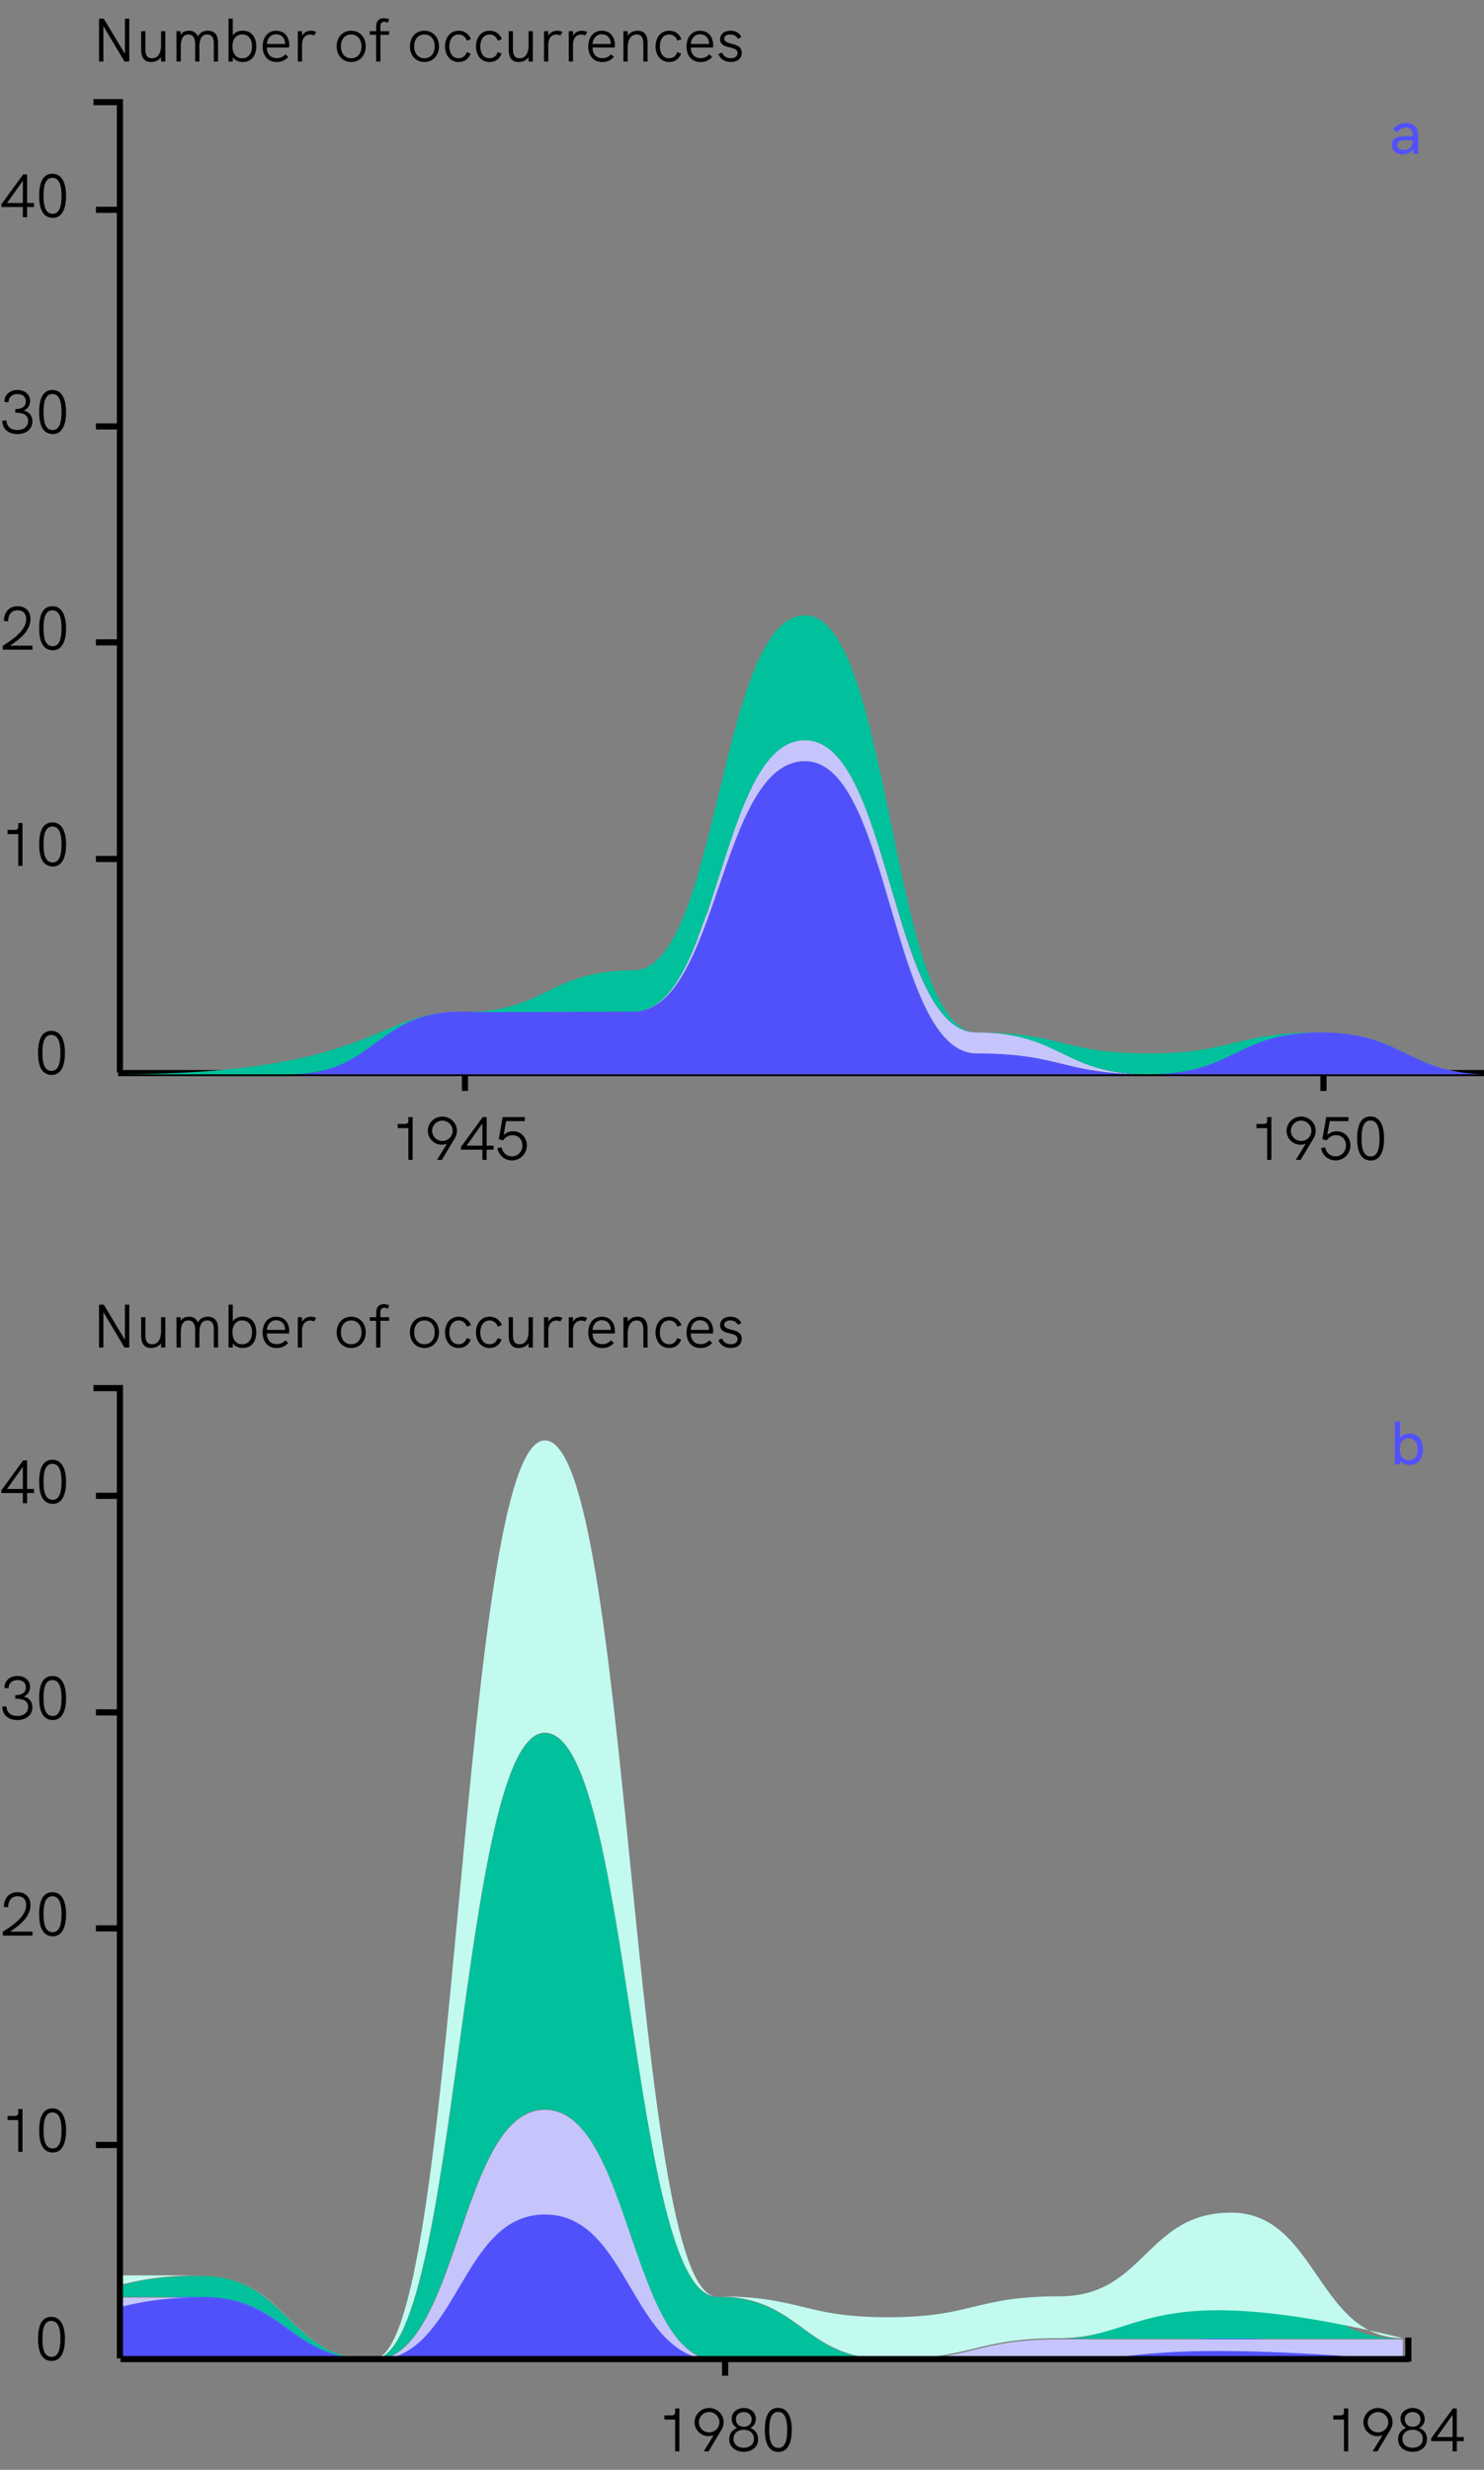 <?xml version="1.0" encoding="utf-8"?>
<!-- Generator: Adobe Illustrator 25.1.0, SVG Export Plug-In . SVG Version: 6.00 Build 0)  -->
<svg version="1.1" id="Livello_1" xmlns="http://www.w3.org/2000/svg" xmlns:xlink="http://www.w3.org/1999/xlink" x="0px" y="0px"
	 viewBox="0 0 241.3 401.4" enable-background="new 0 0 241.3 401.4" xml:space="preserve">
<rect x="0" y="0" width="241.3" height="401.4" fill="#808080" stroke="none"/>
<line id="Line_1" fill="none" stroke="#000000" x1="75.6" y1="174.6" x2="75.6" y2="177.3"/>
<line id="Line_2" fill="none" stroke="#000000" x1="215.2" y1="174.6" x2="215.2" y2="177.3"/>
<g enable-background="new    ">
	<path d="M67.09,181.545v6.966h-0.69v-5.167h-1.739v-0.68h1.159c0.35,0,0.58-0.12,0.58-0.53
		v-0.589H67.09z"/>
	<path d="M74.299,183.774c0,0.43-0.14,0.88-0.36,1.239l-2.099,3.498h-0.779l1.609-2.618
		c-0.36,0.13-0.799,0.199-1.229,0.119c-1.05-0.189-1.879-1.109-1.879-2.229
		c0-1.27,1.059-2.318,2.369-2.318C73.23,181.465,74.299,182.504,74.299,183.774z M73.6,183.783
		c0-0.909-0.74-1.659-1.669-1.659c-0.919,0-1.669,0.75-1.669,1.659s0.75,1.649,1.669,1.649
		S73.6,184.693,73.6,183.783z"/>
	<path d="M80.259,186.193v0.659h-1.129v1.659h-0.689v-1.659h-3.488v-0.449l3.538-4.857h0.64v4.647
		H80.259z M78.44,186.193v-3.608l-2.568,3.608H78.44z"/>
	<path d="M85.669,186.153c0,1.319-1.029,2.438-2.418,2.438c-1.259,0-2.169-0.89-2.369-2.009l0.679-0.11
		c0.15,0.84,0.78,1.459,1.689,1.459c1.029,0,1.689-0.829,1.689-1.778
		c0-0.92-0.6-1.659-1.609-1.659c-0.669,0-1.179,0.33-1.529,0.839l-0.7-0.189l0.629-3.598h3.608
		v0.659h-3.039l-0.4,2.259c0.47-0.439,1-0.609,1.509-0.609
		C84.72,183.854,85.669,184.873,85.669,186.153z"/>
</g>
<g enable-background="new    ">
	<path d="M206.728,181.545v6.966h-0.69v-5.167h-1.738v-0.68h1.159c0.35,0,0.579-0.12,0.579-0.53
		v-0.589H206.728z"/>
	<path d="M213.937,183.774c0,0.43-0.141,0.88-0.36,1.239l-2.099,3.498h-0.779l1.608-2.618
		c-0.359,0.13-0.799,0.199-1.229,0.119c-1.05-0.189-1.879-1.109-1.879-2.229
		c0-1.27,1.059-2.318,2.368-2.318C212.867,181.465,213.937,182.504,213.937,183.774z M213.236,183.783
		c0-0.909-0.739-1.659-1.669-1.659c-0.919,0-1.669,0.75-1.669,1.659s0.75,1.649,1.669,1.649
		C212.487,185.433,213.236,184.693,213.236,183.783z"/>
	<path d="M219.586,186.153c0,1.319-1.029,2.438-2.418,2.438c-1.26,0-2.169-0.89-2.369-2.009
		l0.68-0.11c0.15,0.84,0.779,1.459,1.689,1.459c1.029,0,1.688-0.829,1.688-1.778
		c0-0.92-0.6-1.659-1.609-1.659c-0.669,0-1.179,0.33-1.528,0.839l-0.7-0.189l0.63-3.598h3.608
		v0.659h-3.039l-0.399,2.259c0.47-0.439,0.999-0.609,1.509-0.609
		C218.637,183.854,219.586,184.873,219.586,186.153z"/>
	<path d="M220.678,185.032c0-1.658,0.351-3.588,2.159-3.588c1.649,0,2.219,1.689,2.219,3.599
		c0,1.908-0.56,3.567-2.148,3.567C221.048,188.611,220.678,186.692,220.678,185.032z M224.316,185.032
		c0-1.608-0.31-2.928-1.479-2.928c-1.219,0-1.449,1.429-1.449,2.928c0,1.47,0.23,2.919,1.499,2.919
		C224.017,187.951,224.316,186.612,224.316,185.032z"/>
</g>
<g enable-background="new    ">
	<path d="M21.02,3.034v6.966h-0.779l-3.428-5.757v5.757h-0.71V3.034h0.77l3.438,5.727V3.034H21.02z"
		/>
	<path d="M26.88,5.072v4.928h-0.689V9.29c-0.35,0.53-0.979,0.79-1.629,0.79
		c-1.12,0-1.609-0.77-1.609-1.989V5.072h0.689v2.849c0,0.8,0.14,1.55,1.08,1.55
		c0.979,0,1.469-0.85,1.469-2.129V5.072H26.88z"/>
	<path d="M35.459,6.922v3.078h-0.69V7.112c0-0.42,0-1.509-1.079-1.509
		c-1,0-1.27,0.919-1.27,2.028v2.369h-0.689V7.152c0-0.819-0.25-1.549-1.109-1.549
		c-0.959,0-1.229,0.909-1.229,2.028v2.369h-0.689l-0.01-4.928h0.67v0.601
		c0.31-0.49,0.81-0.68,1.359-0.68c0.69,0,1.2,0.3,1.449,0.949
		c0.32-0.63,0.87-0.949,1.619-0.949C34.969,4.993,35.459,5.773,35.459,6.922z"/>
	<path d="M41.669,7.531c0,1.47-0.75,2.549-2.189,2.549c-0.719,0-1.269-0.28-1.629-0.739v0.659
		h-0.689V3.034h0.689V5.733c0.37-0.479,0.93-0.75,1.629-0.75C40.85,4.983,41.669,5.992,41.669,7.531z
		 M40.98,7.531c0-1.169-0.6-1.938-1.599-1.938c-0.99,0-1.589,0.77-1.589,1.938
		c0,1.119,0.55,1.939,1.589,1.939C40.43,9.471,40.98,8.651,40.98,7.531z"/>
	<path d="M47,7.722H43.392c0.02,1.079,0.62,1.729,1.589,1.729c0.54,0,0.969-0.14,1.419-0.619
		l0.48,0.419c-0.58,0.61-1.149,0.83-1.909,0.83c-1.499,0-2.269-1.119-2.269-2.519
		c0-1.39,0.76-2.568,2.189-2.568c1.509,0,2.139,1.179,2.139,2.298
		C47.03,7.432,47.02,7.602,47,7.722z M43.392,7.142h2.979c0-0.021-0.01-0.07-0.01-0.16
		c-0.05-0.8-0.56-1.409-1.469-1.409C44.001,5.572,43.452,6.273,43.392,7.142z"/>
	<path d="M51.42,5.203l-0.34,0.56c-0.229-0.101-0.439-0.15-0.649-0.15
		c-0.76,0-1.319,0.569-1.319,1.64v2.748h-0.689V5.072h0.689v0.74
		c0.36-0.649,0.959-0.819,1.459-0.819C50.871,4.993,51.151,5.053,51.42,5.203z"/>
	<path d="M54.742,7.531c0-1.459,0.949-2.538,2.358-2.538c1.399,0,2.369,1.079,2.369,2.538
		c0,1.449-0.959,2.549-2.369,2.549S54.742,8.99,54.742,7.531z M58.78,7.531
		c0-1.119-0.63-1.929-1.679-1.929c-1.06,0-1.669,0.819-1.669,1.929c0,1.119,0.62,1.939,1.669,1.939
		C58.16,9.471,58.78,8.631,58.78,7.531z"/>
	<path d="M61.162,5.653h-1.04V5.072h1.049V4.314c0-1.05,0.61-1.359,1.239-1.359
		c0.27,0,0.57,0.06,0.88,0.189l-0.24,0.55c-0.21-0.1-0.399-0.16-0.569-0.16
		c-0.39,0-0.63,0.271-0.63,0.729v0.81h1.419v0.58h-1.419v4.348h-0.689V5.653z"/>
	<path d="M66.652,7.531c0-1.459,0.949-2.538,2.358-2.538c1.399,0,2.369,1.079,2.369,2.538
		c0,1.449-0.959,2.549-2.369,2.549S66.652,8.99,66.652,7.531z M70.69,7.531
		c0-1.119-0.63-1.929-1.679-1.929c-1.06,0-1.669,0.819-1.669,1.929c0,1.119,0.62,1.939,1.669,1.939
		C70.07,9.471,70.69,8.631,70.69,7.531z"/>
	<path d="M72.361,7.552c0-1.3,0.73-2.559,2.219-2.559c0.88,0,1.609,0.439,1.999,1.358l-0.66,0.261
		c-0.229-0.63-0.719-1.01-1.339-1.01c-1.049,0-1.519,0.939-1.519,1.949
		c0,1.009,0.47,1.919,1.529,1.919c0.62,0,1.109-0.37,1.299-1l0.64,0.24
		c-0.33,0.899-1.049,1.369-1.939,1.369C73.161,10.08,72.361,8.921,72.361,7.552z"/>
	<path d="M77.392,7.552c0-1.3,0.73-2.559,2.219-2.559c0.88,0,1.609,0.439,1.999,1.358l-0.66,0.261
		c-0.229-0.63-0.719-1.01-1.339-1.01c-1.049,0-1.519,0.939-1.519,1.949
		c0,1.009,0.47,1.919,1.529,1.919c0.62,0,1.109-0.37,1.299-1l0.64,0.24
		c-0.33,0.899-1.049,1.369-1.939,1.369C78.191,10.08,77.392,8.921,77.392,7.552z"/>
	<path d="M86.639,5.072v4.928h-0.689V9.29c-0.35,0.53-0.979,0.79-1.629,0.79
		c-1.119,0-1.609-0.77-1.609-1.989V5.072h0.689v2.849c0,0.8,0.14,1.55,1.08,1.55
		c0.979,0,1.469-0.85,1.469-2.129V5.072H86.639z"/>
	<path d="M91.459,5.203l-0.34,0.56c-0.229-0.101-0.439-0.15-0.649-0.15
		c-0.76,0-1.319,0.569-1.319,1.64v2.748h-0.689V5.072h0.689v0.74
		c0.36-0.649,0.959-0.819,1.459-0.819C90.91,4.993,91.19,5.053,91.459,5.203z"/>
	<path d="M95.479,5.203l-0.34,0.56c-0.229-0.101-0.439-0.15-0.649-0.15
		c-0.76,0-1.319,0.569-1.319,1.64v2.748h-0.689V5.072h0.689v0.74
		c0.36-0.649,0.959-0.819,1.459-0.819C94.93,4.993,95.21,5.053,95.479,5.203z"/>
	<path d="M99.949,7.722h-3.608c0.02,1.079,0.62,1.729,1.589,1.729c0.54,0,0.969-0.14,1.419-0.619
		l0.48,0.419c-0.58,0.61-1.149,0.83-1.909,0.83c-1.499,0-2.269-1.119-2.269-2.519
		c0-1.39,0.76-2.568,2.189-2.568c1.509,0,2.139,1.179,2.139,2.298
		C99.979,7.432,99.969,7.602,99.949,7.722z M96.341,7.142h2.979c0-0.021-0.01-0.07-0.01-0.16
		c-0.05-0.8-0.56-1.409-1.469-1.409C96.951,5.572,96.401,6.273,96.341,7.142z"/>
	<path d="M105.299,6.982v3.019h-0.689V7.152c0-1.06-0.34-1.549-1.08-1.549
		c-0.93,0-1.469,0.8-1.469,2.188v2.209h-0.689V5.072h0.689v0.72
		c0.32-0.499,0.919-0.799,1.629-0.799C104.75,4.993,105.299,5.673,105.299,6.982z"/>
	<path d="M106.591,7.552c0-1.3,0.73-2.559,2.219-2.559c0.879,0,1.609,0.439,1.999,1.358l-0.66,0.261
		c-0.229-0.63-0.719-1.01-1.339-1.01c-1.05,0-1.52,0.939-1.52,1.949
		c0,1.009,0.47,1.919,1.529,1.919c0.62,0,1.109-0.37,1.299-1l0.64,0.24
		c-0.33,0.899-1.049,1.369-1.939,1.369C107.391,10.08,106.591,8.921,106.591,7.552z"/>
	<path d="M115.929,7.722h-3.608c0.02,1.079,0.62,1.729,1.589,1.729c0.54,0,0.969-0.14,1.419-0.619
		l0.48,0.419c-0.58,0.61-1.149,0.83-1.909,0.83c-1.499,0-2.269-1.119-2.269-2.519
		c0-1.39,0.76-2.568,2.189-2.568c1.509,0,2.139,1.179,2.139,2.298
		C115.959,7.432,115.949,7.602,115.929,7.722z M112.321,7.142h2.979c0-0.021-0.01-0.07-0.01-0.16
		c-0.05-0.8-0.56-1.409-1.469-1.409C112.931,5.572,112.381,6.273,112.321,7.142z"/>
	<path d="M116.822,8.791l0.58-0.26c0.18,0.51,0.66,0.939,1.429,0.939
		c0.669,0,1.1-0.33,1.1-0.85c0-1.31-2.839-0.49-2.839-2.239c0-0.859,0.7-1.389,1.689-1.389
		c0.79,0,1.429,0.329,1.769,1.029L120,6.322c-0.24-0.44-0.63-0.72-1.239-0.72
		c-0.61,0-1,0.25-1,0.68c0,1.169,2.848,0.43,2.848,2.299c0,0.999-0.819,1.499-1.769,1.499
		C117.871,10.08,117.082,9.58,116.822,8.791z"/>
</g>
<g enable-background="new    ">
	<path d="M21.02,212.034v6.966h-0.779l-3.428-5.757v5.757h-0.71v-6.966h0.77l3.438,5.727v-5.727
		H21.02z"/>
	<path d="M26.88,214.072v4.928h-0.689v-0.71c-0.35,0.53-0.979,0.79-1.629,0.79
		c-1.12,0-1.609-0.77-1.609-1.989v-3.019h0.689v2.849c0,0.8,0.14,1.55,1.08,1.55
		c0.979,0,1.469-0.85,1.469-2.129v-2.27H26.88z"/>
	<path d="M35.459,215.922v3.078h-0.69v-2.889c0-0.42,0-1.509-1.079-1.509
		c-1,0-1.27,0.919-1.27,2.028v2.369h-0.689v-2.849c0-0.819-0.25-1.549-1.109-1.549
		c-0.959,0-1.229,0.909-1.229,2.028v2.369h-0.689l-0.01-4.928h0.67v0.601
		c0.31-0.49,0.81-0.68,1.359-0.68c0.69,0,1.2,0.3,1.449,0.949
		c0.32-0.63,0.87-0.949,1.619-0.949C34.969,213.993,35.459,214.773,35.459,215.922z"/>
	<path d="M41.669,216.531c0,1.47-0.75,2.549-2.189,2.549c-0.719,0-1.269-0.28-1.629-0.739v0.659
		h-0.689v-6.966h0.689v2.698c0.37-0.479,0.93-0.75,1.629-0.75
		C40.85,213.983,41.669,214.992,41.669,216.531z M40.98,216.531c0-1.169-0.6-1.938-1.599-1.938
		c-0.99,0-1.589,0.77-1.589,1.938c0,1.119,0.55,1.939,1.589,1.939
		C40.43,218.471,40.98,217.651,40.98,216.531z"/>
	<path d="M47,216.722H43.392c0.02,1.079,0.62,1.729,1.589,1.729c0.54,0,0.969-0.14,1.419-0.619
		l0.48,0.419c-0.58,0.61-1.149,0.83-1.909,0.83c-1.499,0-2.269-1.119-2.269-2.519
		c0-1.39,0.76-2.568,2.189-2.568c1.509,0,2.139,1.179,2.139,2.298
		C47.03,216.432,47.02,216.602,47,216.722z M43.392,216.142h2.979
		c0-0.021-0.01-0.07-0.01-0.16c-0.05-0.8-0.56-1.409-1.469-1.409
		C44.001,214.572,43.452,215.273,43.392,216.142z"/>
	<path d="M51.42,214.203l-0.34,0.56c-0.229-0.101-0.439-0.15-0.649-0.15
		c-0.76,0-1.319,0.569-1.319,1.64v2.748h-0.689v-4.928h0.689v0.74
		c0.36-0.649,0.959-0.819,1.459-0.819C50.871,213.993,51.151,214.053,51.42,214.203z"/>
	<path d="M54.742,216.531c0-1.459,0.949-2.538,2.358-2.538c1.399,0,2.369,1.079,2.369,2.538
		c0,1.449-0.959,2.549-2.369,2.549S54.742,217.99,54.742,216.531z M58.78,216.531
		c0-1.119-0.63-1.929-1.679-1.929c-1.06,0-1.669,0.819-1.669,1.929c0,1.119,0.62,1.939,1.669,1.939
		C58.16,218.471,58.78,217.631,58.78,216.531z"/>
	<path d="M61.162,214.653h-1.04v-0.58h1.049v-0.759c0-1.05,0.61-1.359,1.239-1.359
		c0.27,0,0.57,0.06,0.88,0.189l-0.24,0.55c-0.21-0.1-0.399-0.16-0.569-0.16
		c-0.39,0-0.63,0.271-0.63,0.729v0.81h1.419v0.58h-1.419v4.348h-0.689V214.653z"/>
	<path d="M66.652,216.531c0-1.459,0.949-2.538,2.358-2.538c1.399,0,2.369,1.079,2.369,2.538
		c0,1.449-0.959,2.549-2.369,2.549S66.652,217.99,66.652,216.531z M70.69,216.531
		c0-1.119-0.63-1.929-1.679-1.929c-1.06,0-1.669,0.819-1.669,1.929c0,1.119,0.62,1.939,1.669,1.939
		C70.07,218.471,70.69,217.631,70.69,216.531z"/>
	<path d="M72.361,216.552c0-1.3,0.73-2.559,2.219-2.559c0.88,0,1.609,0.439,1.999,1.358l-0.66,0.261
		c-0.229-0.63-0.719-1.01-1.339-1.01c-1.049,0-1.519,0.939-1.519,1.949
		c0,1.009,0.47,1.919,1.529,1.919c0.62,0,1.109-0.37,1.299-1l0.64,0.24
		c-0.33,0.899-1.049,1.369-1.939,1.369C73.161,219.08,72.361,217.921,72.361,216.552z"/>
	<path d="M77.392,216.552c0-1.3,0.73-2.559,2.219-2.559c0.88,0,1.609,0.439,1.999,1.358l-0.66,0.261
		c-0.229-0.63-0.719-1.01-1.339-1.01c-1.049,0-1.519,0.939-1.519,1.949
		c0,1.009,0.47,1.919,1.529,1.919c0.62,0,1.109-0.37,1.299-1l0.64,0.24
		c-0.33,0.899-1.049,1.369-1.939,1.369C78.191,219.08,77.392,217.921,77.392,216.552z"/>
	<path d="M86.639,214.072v4.928h-0.689v-0.71c-0.35,0.53-0.979,0.79-1.629,0.79
		c-1.119,0-1.609-0.77-1.609-1.989v-3.019h0.689v2.849c0,0.8,0.14,1.55,1.08,1.55
		c0.979,0,1.469-0.85,1.469-2.129v-2.27H86.639z"/>
	<path d="M91.459,214.203l-0.34,0.56c-0.229-0.101-0.439-0.15-0.649-0.15
		c-0.76,0-1.319,0.569-1.319,1.64v2.748h-0.689v-4.928h0.689v0.74
		c0.36-0.649,0.959-0.819,1.459-0.819C90.91,213.993,91.19,214.053,91.459,214.203z"/>
	<path d="M95.479,214.203l-0.34,0.56c-0.229-0.101-0.439-0.15-0.649-0.15
		c-0.76,0-1.319,0.569-1.319,1.64v2.748h-0.689v-4.928h0.689v0.74
		c0.36-0.649,0.959-0.819,1.459-0.819C94.93,213.993,95.21,214.053,95.479,214.203z"/>
	<path d="M99.949,216.722h-3.608c0.02,1.079,0.62,1.729,1.589,1.729c0.54,0,0.969-0.14,1.419-0.619
		l0.48,0.419c-0.58,0.61-1.149,0.83-1.909,0.83c-1.499,0-2.269-1.119-2.269-2.519
		c0-1.39,0.76-2.568,2.189-2.568c1.509,0,2.139,1.179,2.139,2.298
		C99.979,216.432,99.969,216.602,99.949,216.722z M96.341,216.142h2.979
		c0-0.021-0.01-0.07-0.01-0.16c-0.05-0.8-0.56-1.409-1.469-1.409
		C96.951,214.572,96.401,215.273,96.341,216.142z"/>
	<path d="M105.299,215.982v3.019h-0.689v-2.849c0-1.06-0.34-1.549-1.08-1.549
		c-0.93,0-1.469,0.8-1.469,2.188v2.209h-0.689v-4.928h0.689v0.72
		c0.32-0.499,0.919-0.799,1.629-0.799C104.75,213.993,105.299,214.673,105.299,215.982z"/>
	<path d="M106.591,216.552c0-1.3,0.73-2.559,2.219-2.559c0.879,0,1.609,0.439,1.999,1.358
		l-0.66,0.261c-0.229-0.63-0.719-1.01-1.339-1.01c-1.05,0-1.52,0.939-1.52,1.949
		c0,1.009,0.47,1.919,1.529,1.919c0.62,0,1.109-0.37,1.299-1l0.64,0.24
		c-0.33,0.899-1.049,1.369-1.939,1.369C107.391,219.08,106.591,217.921,106.591,216.552z"/>
	<path d="M115.929,216.722h-3.608c0.02,1.079,0.62,1.729,1.589,1.729c0.54,0,0.969-0.14,1.419-0.619
		l0.48,0.419c-0.58,0.61-1.149,0.83-1.909,0.83c-1.499,0-2.269-1.119-2.269-2.519
		c0-1.39,0.76-2.568,2.189-2.568c1.509,0,2.139,1.179,2.139,2.298
		C115.959,216.432,115.949,216.602,115.929,216.722z M112.321,216.142h2.979
		c0-0.021-0.01-0.07-0.01-0.16c-0.05-0.8-0.56-1.409-1.469-1.409
		C112.931,214.572,112.381,215.273,112.321,216.142z"/>
	<path d="M116.822,217.791l0.58-0.26c0.18,0.51,0.66,0.939,1.429,0.939
		c0.669,0,1.1-0.33,1.1-0.85c0-1.31-2.839-0.49-2.839-2.239c0-0.859,0.7-1.389,1.689-1.389
		c0.79,0,1.429,0.329,1.769,1.029L120,215.322c-0.24-0.44-0.63-0.72-1.239-0.72
		c-0.61,0-1,0.25-1,0.68c0,1.169,2.848,0.43,2.848,2.299c0,0.999-0.819,1.499-1.769,1.499
		C117.871,219.08,117.082,218.58,116.822,217.791z"/>
</g>
<path id="Path_8" fill="none" stroke="#000000" d="M19.2,174.4H241.3"/>
<g enable-background="new    ">
	<path fill="#5151FC" d="M230.591,21.922v3.078h-0.79l-0.06-0.739c-0.35,0.529-0.939,0.829-1.68,0.829
		c-1.059,0-1.729-0.6-1.729-1.549c0-0.52,0.22-0.92,0.619-1.14
		c0.37-0.2,0.86-0.28,1.689-0.28h1.09v-0.199c0-0.76-0.42-1.18-1.17-1.18
		c-0.579,0-1.049,0.27-1.439,0.79l-0.619-0.521c0.55-0.699,1.219-1.029,2.079-1.029
		C229.841,19.983,230.591,20.702,230.591,21.922z M229.731,22.841v-0.05h-0.99
		c-0.749,0-1.089,0.061-1.299,0.22c-0.16,0.13-0.25,0.32-0.25,0.57
		c0,0.479,0.41,0.789,1.069,0.789C229.132,24.37,229.731,23.751,229.731,22.841z"/>
</g>
<g enable-background="new    ">
	<path d="M6.186,171.122c0-1.658,0.35-3.588,2.159-3.588c1.649,0,2.219,1.689,2.219,3.599
		c0,1.908-0.56,3.567-2.149,3.567C6.556,174.7,6.186,172.781,6.186,171.122z M9.824,171.122
		c0-1.608-0.31-2.928-1.479-2.928c-1.219,0-1.449,1.429-1.449,2.928c0,1.47,0.23,2.919,1.499,2.919
		C9.524,174.041,9.824,172.701,9.824,171.122z"/>
</g>
<line id="Line_19" fill="none" stroke="#000000" x1="19.6" y1="139.6" x2="15.6" y2="139.6"/>
<g enable-background="new    ">
	<path d="M3.658,133.76v6.966H2.968v-5.167H1.229v-0.68h1.159c0.35,0,0.58-0.12,0.58-0.53v-0.589
		H3.658z"/>
	<path d="M6.369,137.247c0-1.658,0.35-3.588,2.159-3.588c1.649,0,2.219,1.689,2.219,3.599
		c0,1.908-0.56,3.567-2.149,3.567C6.739,140.825,6.369,138.906,6.369,137.247z M10.007,137.247
		c0-1.608-0.31-2.928-1.479-2.928c-1.219,0-1.449,1.429-1.449,2.928c0,1.47,0.23,2.919,1.499,2.919
		C9.708,140.166,10.007,138.826,10.007,137.247z"/>
</g>
<line id="Line_20" fill="none" stroke="#000000" x1="19.6" y1="104.4" x2="15.6" y2="104.4"/>
<g enable-background="new    ">
	<path d="M5.275,104.937v0.649H0.458v-0.64c1.629-1.02,3.798-2.479,3.798-4.327
		c0-0.88-0.49-1.439-1.389-1.439c-1.06,0-1.539,0.77-1.549,1.799l-0.68-0.05
		c0-1.369,0.79-2.409,2.229-2.409c1.239,0,2.089,0.77,2.089,2.109c0,1.778-1.579,3.198-3.348,4.308
		H5.275z"/>
	<path d="M6.367,102.108c0-1.658,0.35-3.588,2.159-3.588c1.649,0,2.219,1.689,2.219,3.599
		c0,1.908-0.56,3.567-2.149,3.567C6.737,105.686,6.367,103.767,6.367,102.108z M10.005,102.108
		c0-1.608-0.31-2.928-1.479-2.928c-1.219,0-1.449,1.429-1.449,2.928c0,1.47,0.23,2.919,1.499,2.919
		C9.706,105.027,10.005,103.687,10.005,102.108z"/>
</g>
<line id="Line_21" fill="none" stroke="#000000" x1="19.6" y1="69.3" x2="15.6" y2="69.3"/>
<g enable-background="new    ">
	<path d="M0.377,68.368l0.68-0.04c0,0.99,0.73,1.56,1.779,1.56c0.989,0,1.739-0.53,1.739-1.479
		c0-1.179-1.189-1.339-2.089-1.339v-0.58c1.01,0,1.719-0.38,1.719-1.249
		c0-0.819-0.6-1.199-1.339-1.199c-0.87,0-1.469,0.479-1.479,1.339l-0.67-0.05
		c0-1.209,0.91-1.949,2.119-1.949c1.099,0,2.059,0.64,2.059,1.779c0,0.84-0.53,1.399-1.049,1.569
		c0.76,0.14,1.419,0.72,1.419,1.739c0,1.319-1.08,2.078-2.439,2.078
		C1.437,70.547,0.377,69.777,0.377,68.368z"/>
	<path d="M6.367,66.968c0-1.658,0.35-3.588,2.159-3.588c1.649,0,2.219,1.689,2.219,3.599
		c0,1.908-0.56,3.567-2.149,3.567C6.737,70.547,6.367,68.628,6.367,66.968z M10.005,66.968
		c0-1.608-0.31-2.928-1.479-2.928c-1.219,0-1.449,1.429-1.449,2.928c0,1.47,0.23,2.919,1.499,2.919
		C9.706,69.887,10.005,68.548,10.005,66.968z"/>
</g>
<line id="Line_22" fill="none" stroke="#000000" x1="19.6" y1="34.1" x2="15.6" y2="34.1"/>
<g enable-background="new    ">
	<path d="M5.535,32.989v0.659H4.405v1.659H3.716v-1.659H0.228V33.199l3.538-4.857h0.64v4.647H5.535z
		 M3.716,32.989v-3.608l-2.568,3.608H3.716z"/>
	<path d="M6.367,31.829c0-1.658,0.35-3.588,2.159-3.588c1.649,0,2.219,1.689,2.219,3.599
		c0,1.908-0.56,3.567-2.149,3.567C6.737,35.407,6.367,33.488,6.367,31.829z M10.005,31.829
		c0-1.608-0.31-2.928-1.479-2.928c-1.219,0-1.449,1.429-1.449,2.928c0,1.47,0.23,2.919,1.499,2.919
		C9.706,34.748,10.005,33.408,10.005,31.829z"/>
</g>
<path id="Path_15" fill="none" stroke="#000000" d="M15.2,16.6h4.3v157.7"/>
<g>
	<g>
		<defs>
			<rect id="SVGID_1_" x="19.9" y="229.2" width="209" height="154.2"/>
		</defs>
		<clipPath id="SVGID_2_">
			<use xlink:href="#SVGID_1_"  overflow="visible"/>
		</clipPath>
		<path id="Path_3-2" clip-path="url(#SVGID_2_)" fill="#5151FC" d="M-915.8,383.5
			c41.9,0,41.9-10.2,55.8-10.2h27.9c14,0,14-40.7,27.9-40.7c14,0,14,47.5,27.9,47.5
			c14,0,14,3.4,27.9,3.4c14,0,14-6.8,27.9-6.8c14,0,14,6.8,27.9,6.8
			c14,0,14-13.6,27.9-13.6c14,0,14,10.2,27.9,10.2c14,0,14-17,27.9-17
			c14,0,14,20.4,27.9,20.4c14,0,14-3.4,27.9-3.4c14,0,14,3.4,27.9,3.4
			c14,0,14-61.1,27.9-61.1s14,54.3,27.9,54.3s14,6.8,27.9,6.8h55.8
			c14,0,14-30.5,27.9-30.5s14,30.5,27.9,30.5s14-10.2,27.9-10.2s14,10.2,27.9,10.2
			s14-3.4,27.9-3.4c14,0,14,3.4,27.9,3.4h55.8c14,0,14-10.2,27.9-10.2s14-17,27.9-17
			s14,27.1,27.9,27.1h55.8c14,0,14-6.8,27.9-6.8s14-3.4,27.9-3.4s14,10.2,27.9,10.2
			c14,0,14-23.7,27.9-23.7s14,23.7,27.9,23.7h55.8c14,0,14-3.4,27.9-3.4s14,3.4,27.9,3.4
			L-915.8,383.5z"/>
	</g>
	<g>
		<defs>
			<rect id="SVGID_3_" x="19.9" y="229.2" width="209" height="154.2"/>
		</defs>
		<clipPath id="SVGID_4_">
			<use xlink:href="#SVGID_3_"  overflow="visible"/>
		</clipPath>
		<path id="Path_4-2" clip-path="url(#SVGID_4_)" fill="#C5C5FC" d="M-915.8,383.5
			c41.9,0,41.9-10.2,55.8-10.2h27.9c14,0,14-44.1,27.9-44.1c14,0,14,47.5,27.9,47.5
			c14,0,14,6.8,27.9,6.8c14,0,14-6.8,27.9-6.8c14,0,14,6.8,27.9,6.8
			c14,0,14-13.6,27.9-13.6c14,0,14,6.8,27.9,6.8c14,0,14-13.6,27.9-13.6
			c14,0,14,20.4,27.9,20.4c14,0,14-3.4,27.9-3.4c14,0,14,3.4,27.9,3.4
			c14,0,14-67.8,27.9-67.8s14,61.1,27.9,61.1s14,6.8,27.9,6.8h55.8
			c14,0,14-44.1,27.9-44.1s14,44.1,27.9,44.1s14-13.6,27.9-13.6s14,13.6,27.9,13.6
			s14-6.8,27.9-6.8c14,0,14,6.8,27.9,6.8h55.8c14,0,14-10.2,27.9-10.2
			s14-27.1,27.9-27.1s14,37.3,27.9,37.3h27.9c14,0,14-3.4,27.9-3.4s14-6.8,27.9-6.8h27.9
			c14,0,14,10.2,27.9,10.2c14,0,14-40.7,27.9-40.7s14,40.7,27.9,40.7h27.9
			c14,0,14-3.4,27.9-3.4h55.8v3.4c-41.9-3.4-41.9,0-55.8,0h-55.8c-14,0-14-23.7-27.9-23.7
			s-14,23.7-27.9,23.7s-14-10.2-27.9-10.2s-14,3.4-27.9,3.4s-14,6.8-27.9,6.8h-55.8
			c-14,0-14-27.1-27.9-27.1s-14,17-27.9,17s-14,10.2-27.9,10.2h-55.8c-14,0-14-3.4-27.9-3.4
			c-14,0-14,3.4-27.9,3.4s-14-10.2-27.9-10.2s-14,10.2-27.9,10.2
			s-14-30.5-27.9-30.5s-14,30.5-27.9,30.5h-55.8c-14,0-14-6.8-27.9-6.8s-14-54.3-27.9-54.3
			s-14,61.1-27.9,61.1c-14,0-14-3.4-27.9-3.4c-14,0-14,3.4-27.9,3.4
			c-14,0-14-20.4-27.9-20.4c-14,0-14,17-27.9,17c-14,0-14-10.2-27.9-10.2
			c-14,0-14,13.6-27.9,13.6c-14,0-14-6.8-27.9-6.8c-14,0-14,6.8-27.9,6.8
			c-14,0-14-3.4-27.9-3.4c-14,0-14-47.5-27.9-47.5c-14,0-14,40.7-27.9,40.7h-27.9
			c-14,0-14,10.2-27.9,10.2h-27.9V383.5z"/>
	</g>
	<g>
		<defs>
			<rect id="SVGID_5_" x="19.9" y="229.2" width="209" height="154.2"/>
		</defs>
		<clipPath id="SVGID_6_">
			<use xlink:href="#SVGID_5_"  overflow="visible"/>
		</clipPath>
		<path id="Path_5-2" clip-path="url(#SVGID_6_)" fill="#00C19C" d="M-915.8,383.5
			c41.9,0,41.9-10.2,55.8-10.2c14,0,14-6.8,27.9-6.8s14-57.7,27.9-57.7
			c14,0,14,67.8,27.9,67.8c14,0,14,3.4,27.9,3.4c14,0,14-3.4,27.9-3.4
			c14,0,14,6.8,27.9,6.8c14,0,14-27.1,27.9-27.1c14,0,14,6.8,27.9,6.8
			c14,0,14-3.4,27.9-3.4c14,0,14,23.7,27.9,23.7c14,0,14-3.4,27.9-3.4
			c14,0,14-3.4,27.9-3.4c14,0,14-91.6,27.9-91.6s14,91.6,27.9,91.6
			s14,6.8,27.9,6.8h55.8c14,0,14-50.9,27.9-50.9s14,17,27.9,17s14,13.6,27.9,13.6
			s14,17,27.9,17s14-13.6,27.9-13.6c14,0,14,13.6,27.9,13.6s14,3.4,27.9,3.4h27.9
			c14,0,14-10.2,27.9-10.2s14-40.7,27.9-40.7s14,44.1,27.9,44.1s14,6.8,27.9,6.8
			s14-6.8,27.9-6.8s14-3.4,27.9-3.4s14-3.4,27.9-3.4s14,13.6,27.9,13.6
			c14,0,14-101.8,27.9-101.8s14,91.6,27.9,91.6s14,10.2,27.9,10.2s14-3.4,27.9-3.4
			s14-10.2,27.9-10.2s14,10.2,27.9,10.2h-55.8c-14,0-14,3.4-27.9,3.4h-27.9
			c-14,0-14-40.7-27.9-40.7s-14,40.7-27.9,40.7s-14-10.2-27.9-10.2H5.7c-14,0-14,6.8-27.9,6.8
			s-14,3.4-27.9,3.4H-78c-14,0-14-37.3-27.9-37.3s-14,27.1-27.9,27.1s-14,10.2-27.9,10.2h-55.8
			c-14,0-14-6.8-27.9-6.8c-14,0-14,6.8-27.9,6.8s-14-13.6-27.9-13.6
			s-14,13.6-27.9,13.6s-14-44.1-27.9-44.1s-14,44.1-27.9,44.1h-55.8
			c-14,0-14-6.8-27.9-6.8s-14-61.1-27.9-61.1s-14,67.8-27.9,67.8
			c-14,0-14-3.4-27.9-3.4c-14,0-14,3.4-27.9,3.4c-14,0-14-20.4-27.9-20.4
			c-14,0-14,13.6-27.9,13.6c-14,0-14-6.8-27.9-6.8c-14,0-14,13.6-27.9,13.6
			c-14,0-14-6.8-27.9-6.8c-14,0-14,6.8-27.9,6.8c-14,0-14-6.8-27.9-6.8
			c-14,0-14-47.5-27.9-47.5c-14,0-14,44.1-27.9,44.1h-27.9c-14,0-14,10.2-27.9,10.2
			L-915.8,383.5z"/>
	</g>
	<g>
		<defs>
			<rect id="SVGID_7_" x="19.9" y="229.2" width="209" height="154.2"/>
		</defs>
		<clipPath id="SVGID_8_">
			<use xlink:href="#SVGID_7_"  overflow="visible"/>
		</clipPath>
		<path id="Path_6-2" clip-path="url(#SVGID_8_)" fill="#C2FAEF" d="M-915.8,383.5
			c41.9,0,41.9-10.2,55.8-10.2c14,0,14-10.2,27.9-10.2s14-61.1,27.9-61.1
			c14,0,14,74.6,27.9,74.6c14,0,14-3.4,27.9-3.4c14,0,14,3.4,27.9,3.4
			c14,0,14,6.8,27.9,6.8c14,0,14-27.1,27.9-27.1c14,0,14,3.4,27.9,3.4h27.9
			c14,0,14,23.7,27.9,23.7c14,0,14-3.4,27.9-3.4c14,0,14-6.8,27.9-6.8c14,0,14-95,27.9-95
			s14,91.6,27.9,91.6s14,13.6,27.9,13.6h27.9c14,0,14-3.4,27.9-3.4
			s14-54.3,27.9-54.3s14,20.4,27.9,20.4s14-6.8,27.9-6.8s14,40.7,27.9,40.7
			s14-17,27.9-17c14,0,14,17,27.9,17s14,3.4,27.9,3.4h27.9c14,0,14-13.6,27.9-13.6
			s14-54.3,27.9-54.3s14,61.1,27.9,61.1h27.9c14,0,14-6.8,27.9-6.8h55.8c14,0,14,13.6,27.9,13.6
			s14-149.3,27.9-149.3s14,139.1,27.9,139.1s14,3.4,27.9,3.4s14-3.4,27.9-3.4
			s14-13.6,27.9-13.6s14,20.4,27.9,20.4l0,0c-41.9-10.2-41.9,0-55.8,0
			s-14,3.4-27.9,3.4s-14-10.2-27.9-10.2s-14-91.6-27.9-91.6s-14,101.8-27.9,101.8
			s-14-13.6-27.9-13.6s-14,3.4-27.9,3.4s-14,3.4-27.9,3.4s-14,6.8-27.9,6.8
			s-14-6.8-27.9-6.8s-14-44.1-27.9-44.1s-14,40.7-27.9,40.7s-14,10.2-27.9,10.2h-27.9
			c-14,0-14-3.4-27.9-3.4s-14-13.6-27.9-13.6c-14,0-14,13.6-27.9,13.6
			s-14-17-27.9-17s-14-13.6-27.9-13.6s-14-17-27.9-17s-14,50.9-27.9,50.9h-55.8
			c-14,0-14-6.8-27.9-6.8s-14-91.6-27.9-91.6s-14,91.6-27.9,91.6
			c-14,0-14,3.4-27.9,3.4c-14,0-14,3.4-27.9,3.4c-14,0-14-23.7-27.9-23.7
			c-14,0-14,3.4-27.9,3.4c-14,0-14-6.8-27.9-6.8c-14,0-14,27.1-27.9,27.1
			c-14,0-14-6.8-27.9-6.8c-14,0-14,3.4-27.9,3.4c-14,0-14-3.4-27.9-3.4
			c-14,0-14-67.8-27.9-67.8c-14,0-14,57.7-27.9,57.7c-14,0-14,6.8-27.9,6.8
			c-14,0-14,10.2-27.9,10.2L-915.8,383.5z"/>
	</g>
	<g>
		<defs>
			<rect id="SVGID_9_" x="19.9" y="229.2" width="209" height="154.2"/>
		</defs>
		<clipPath id="SVGID_10_">
			<use xlink:href="#SVGID_9_"  overflow="visible"/>
		</clipPath>
		<rect id="Rectangle_1" x="-49" y="230" clip-path="url(#SVGID_10_)" fill="#FFFFFF" width="68" height="176"/>
	</g>
</g>
<path id="Path_2" fill="none" stroke="#212529" d="M19.8,383.7"/>
<line id="Line_18" fill="none" stroke="#000000" x1="117.9" y1="383.5" x2="117.9" y2="386.1"/>
<path id="Path_9" fill="none" stroke="#000000" d="M229,383.8v-3.9"/>
<g enable-background="new    ">
	<path fill="#5151FC" d="M231.38,235.531c0,1.47-0.749,2.559-2.158,2.559
		c-0.65,0-1.21-0.24-1.56-0.699v0.609h-0.859v-6.966h0.859v2.658
		c0.34-0.45,0.909-0.71,1.56-0.71C230.541,232.983,231.38,233.973,231.38,235.531z
		 M230.521,235.531c0-1.079-0.529-1.779-1.459-1.779c-0.949,0-1.47,0.73-1.47,1.779
		c0,1.02,0.49,1.779,1.47,1.779C230.031,237.311,230.521,236.581,230.521,235.531z"/>
</g>
<g enable-background="new    ">
	<path d="M110.465,391.428v6.966h-0.69v-5.167h-1.739v-0.68h1.159c0.35,0,0.58-0.12,0.58-0.53
		v-0.589H110.465z"/>
	<path d="M117.674,393.656c0,0.43-0.14,0.88-0.36,1.239l-2.099,3.498h-0.779l1.609-2.618
		c-0.36,0.13-0.799,0.199-1.229,0.119c-1.05-0.189-1.879-1.109-1.879-2.229
		c0-1.27,1.059-2.318,2.369-2.318C116.605,391.348,117.674,392.387,117.674,393.656z M116.975,393.666
		c0-0.909-0.74-1.659-1.669-1.659c-0.919,0-1.669,0.75-1.669,1.659s0.75,1.649,1.669,1.649
		S116.975,394.575,116.975,393.666z"/>
	<path d="M118.577,396.425c0-0.88,0.49-1.549,1.299-1.819c-0.549-0.27-0.909-0.819-0.909-1.509
		c0-1.109,0.989-1.749,1.979-1.749c1.069,0,1.958,0.699,1.958,1.789c0,0.68-0.38,1.219-0.909,1.469
		c0.799,0.271,1.279,0.949,1.279,1.819c0,1.369-1.149,2.049-2.339,2.049
		S118.577,397.794,118.577,396.425z M122.595,396.375c0-0.91-0.689-1.489-1.659-1.489
		c-0.979,0-1.669,0.579-1.669,1.489c0,0.959,0.779,1.438,1.669,1.438
		C121.815,397.814,122.595,397.334,122.595,396.375z M122.225,393.187c0-0.689-0.529-1.18-1.279-1.18
		c-0.69,0-1.29,0.43-1.29,1.149c0,0.77,0.53,1.249,1.29,1.249
		C121.695,394.405,122.225,393.926,122.225,393.187z"/>
	<path d="M124.366,394.915c0-1.658,0.35-3.588,2.159-3.588c1.648,0,2.219,1.689,2.219,3.599
		c0,1.908-0.56,3.567-2.149,3.567C124.736,398.493,124.366,396.574,124.366,394.915z M128.004,394.915
		c0-1.608-0.31-2.928-1.479-2.928c-1.22,0-1.449,1.429-1.449,2.928c0,1.47,0.229,2.919,1.499,2.919
		C127.704,397.834,128.004,396.494,128.004,394.915z"/>
</g>
<g enable-background="new    ">
	<path d="M219.223,391.428v6.966h-0.69v-5.167h-1.738v-0.68h1.159c0.35,0,0.579-0.12,0.579-0.53
		v-0.589H219.223z"/>
	<path d="M226.432,393.656c0,0.43-0.141,0.88-0.36,1.239l-2.099,3.498h-0.779l1.608-2.618
		c-0.359,0.13-0.799,0.199-1.229,0.119c-1.05-0.189-1.879-1.109-1.879-2.229
		c0-1.27,1.059-2.318,2.368-2.318C225.362,391.348,226.432,392.387,226.432,393.656z M225.731,393.666
		c0-0.909-0.739-1.659-1.669-1.659c-0.919,0-1.669,0.75-1.669,1.659s0.75,1.649,1.669,1.649
		C224.982,395.316,225.731,394.575,225.731,393.666z"/>
	<path d="M227.334,396.425c0-0.88,0.489-1.549,1.299-1.819c-0.549-0.27-0.909-0.819-0.909-1.509
		c0-1.109,0.989-1.749,1.979-1.749c1.069,0,1.958,0.699,1.958,1.789c0,0.68-0.379,1.219-0.909,1.469
		c0.8,0.271,1.279,0.949,1.279,1.819c0,1.369-1.149,2.049-2.339,2.049
		S227.334,397.794,227.334,396.425z M231.352,396.375c0-0.91-0.689-1.489-1.659-1.489
		c-0.979,0-1.669,0.579-1.669,1.489c0,0.959,0.779,1.438,1.669,1.438
		C230.572,397.814,231.352,397.334,231.352,396.375z M230.982,393.187c0-0.689-0.53-1.18-1.279-1.18
		c-0.69,0-1.29,0.43-1.29,1.149c0,0.77,0.53,1.249,1.29,1.249
		C230.452,394.405,230.982,393.926,230.982,393.187z"/>
	<path d="M238.011,396.075v0.659h-1.13v1.659h-0.689v-1.659h-3.488v-0.449l3.538-4.857h0.64v4.647
		H238.011z M236.191,396.075v-3.608l-2.568,3.608H236.191z"/>
</g>
<g enable-background="new    ">
	<path d="M6.186,380.122c0-1.658,0.35-3.588,2.159-3.588c1.649,0,2.219,1.689,2.219,3.599
		c0,1.908-0.56,3.567-2.149,3.567C6.556,383.7,6.186,381.781,6.186,380.122z M9.824,380.122
		c0-1.608-0.31-2.928-1.479-2.928c-1.219,0-1.449,1.429-1.449,2.928c0,1.47,0.23,2.919,1.499,2.919
		C9.524,383.041,9.824,381.701,9.824,380.122z"/>
</g>
<line id="Line_19-2" fill="none" stroke="#000000" x1="19.6" y1="348.6" x2="15.6" y2="348.6"/>
<g enable-background="new    ">
	<path d="M3.658,342.76v6.966H2.968v-5.167H1.229v-0.68h1.159c0.35,0,0.58-0.12,0.58-0.53v-0.589
		H3.658z"/>
	<path d="M6.369,346.247c0-1.658,0.35-3.588,2.159-3.588c1.649,0,2.219,1.689,2.219,3.599
		c0,1.908-0.56,3.567-2.149,3.567C6.739,349.825,6.369,347.906,6.369,346.247z M10.007,346.247
		c0-1.608-0.31-2.928-1.479-2.928c-1.219,0-1.449,1.429-1.449,2.928c0,1.47,0.23,2.919,1.499,2.919
		C9.708,349.166,10.007,347.826,10.007,346.247z"/>
</g>
<line id="Line_20-2" fill="none" stroke="#000000" x1="19.6" y1="313.4" x2="15.6" y2="313.4"/>
<g enable-background="new    ">
	<path d="M5.275,313.937v0.649H0.458v-0.64c1.629-1.02,3.798-2.479,3.798-4.327
		c0-0.88-0.49-1.439-1.389-1.439c-1.06,0-1.539,0.77-1.549,1.799l-0.68-0.05
		c0-1.369,0.79-2.409,2.229-2.409c1.239,0,2.089,0.77,2.089,2.109c0,1.778-1.579,3.198-3.348,4.308
		H5.275z"/>
	<path d="M6.367,311.108c0-1.658,0.35-3.588,2.159-3.588c1.649,0,2.219,1.689,2.219,3.599
		c0,1.908-0.56,3.567-2.149,3.567C6.737,314.686,6.367,312.767,6.367,311.108z M10.005,311.108
		c0-1.608-0.31-2.928-1.479-2.928c-1.219,0-1.449,1.429-1.449,2.928c0,1.47,0.23,2.919,1.499,2.919
		C9.706,314.027,10.005,312.687,10.005,311.108z"/>
</g>
<line id="Line_21-2" fill="none" stroke="#000000" x1="19.6" y1="278.3" x2="15.6" y2="278.3"/>
<g enable-background="new    ">
	<path d="M0.377,277.368l0.68-0.041c0,0.99,0.73,1.561,1.779,1.561c0.989,0,1.739-0.531,1.739-1.48
		c0-1.178-1.189-1.338-2.089-1.338v-0.58c1.01,0,1.719-0.381,1.719-1.25
		c0-0.818-0.6-1.199-1.339-1.199c-0.87,0-1.469,0.48-1.479,1.34l-0.67-0.051
		c0-1.209,0.91-1.949,2.119-1.949c1.099,0,2.059,0.641,2.059,1.779c0,0.84-0.53,1.4-1.049,1.57
		c0.76,0.139,1.419,0.719,1.419,1.738c0,1.32-1.08,2.078-2.439,2.078
		C1.437,279.546,0.377,278.777,0.377,277.368z"/>
	<path d="M6.367,275.968c0-1.658,0.35-3.588,2.159-3.588c1.649,0,2.219,1.689,2.219,3.6
		c0,1.908-0.56,3.566-2.149,3.566C6.737,279.546,6.367,277.628,6.367,275.968z M10.005,275.968
		c0-1.607-0.31-2.928-1.479-2.928c-1.219,0-1.449,1.43-1.449,2.928c0,1.471,0.23,2.92,1.499,2.92
		C9.706,278.888,10.005,277.548,10.005,275.968z"/>
</g>
<line id="Line_22-2" fill="none" stroke="#000000" x1="19.6" y1="243.1" x2="15.6" y2="243.1"/>
<g enable-background="new    ">
	<path d="M5.535,241.989v0.659H4.405v1.659H3.716v-1.659H0.228v-0.449l3.538-4.857h0.64v4.647H5.535z
		 M3.716,241.989v-3.608l-2.568,3.608H3.716z"/>
	<path d="M6.367,240.829c0-1.658,0.35-3.588,2.159-3.588c1.649,0,2.219,1.689,2.219,3.599
		c0,1.908-0.56,3.567-2.149,3.567C6.737,244.407,6.367,242.488,6.367,240.829z M10.005,240.829
		c0-1.608-0.31-2.928-1.479-2.928c-1.219,0-1.449,1.429-1.449,2.928c0,1.47,0.23,2.919,1.499,2.919
		C9.706,243.748,10.005,242.408,10.005,240.829z"/>
</g>
<path id="Path_15-2" fill="none" stroke="#000000" d="M15.2,225.6h4.3v157.7"/>
<path id="Tracciato_148080" fill="none" stroke="#000000" d="M19.6,383.4h209.6"/>
<path fill="none" d="M103,164.4L103,164.4c13.9,0,13.9-40.7,27.9-40.7l0,0C117,123.7,116.9,164.4,103,164.4z"/>
<path fill="none" d="M113.5,152.4c-2.6,6.8-5.8,12-10.5,12l0,0C107.8,164.4,110.9,159.2,113.5,152.4z"/>
<path fill="none" d="M115.1,148.1c0.2-0.6,0.4-1.3,0.6-1.9C115.5,146.9,115.3,147.5,115.1,148.1z"/>
<path fill="none" d="M114.3,150.5c0.2-0.5,0.4-1.1,0.6-1.6C114.7,149.4,114.5,149.9,114.3,150.5z"/>
<path fill="none" d="M113.6,152.4c0.2-0.5,0.4-1.1,0.6-1.6C114,151.3,113.8,151.8,113.6,152.4z"/>
<path fill="#5151FC" d="M158.8,171.2c-14,0-14-47.5-27.9-47.5c-14,0-14,40.7-27.9,40.7l0,0l0,0H75.1c0,0,0,0-0.1,0h-0.1
	c-0.4,0-0.7,0-1.1,0c-0.1,0-0.1,0-0.2,0c-0.4,0-0.7,0-1.1,0.1l0,0c-11.5,1.1-12.4,10.1-25.4,10.1h-0.7h140
	c-0.2,0-0.4,0-0.5,0C172.8,174.5,172.5,171.2,158.8,171.2z"/>
<path fill="#5151FC" d="M214.7,167.8c-13.9,0-14,6.7-27.7,6.8h54.3l0,0C228.6,174.2,228.2,167.8,214.7,167.8z"/>
<polygon fill="#5151FC" points="19.2,174.6 19.5,174.6 19.5,174.6 "/>
<path fill="#C5C5FC" d="M103,164.4L103,164.4L103,164.4L103,164.4L103,164.4z"/>
<path fill="#C5C5FC" d="M158.8,171.2c13.7,0,14,3.3,27.1,3.4c-13.2-0.3-13.4-6.8-27.1-6.8
	c-14,0-14-47.5-27.9-47.5c-7.8,0-11.2,13.8-15.2,25.9c-0.2,0.6-0.4,1.3-0.6,1.9c-0.1,0.2-0.2,0.5-0.3,0.7
	c-0.2,0.5-0.4,1.1-0.6,1.6c0,0.1-0.1,0.2-0.1,0.3c-0.2,0.5-0.4,1.1-0.6,1.6c0,0,0,0,0,0.1
	c-2.6,6.8-5.8,12-10.5,12c13.9-0.1,13.9-40.7,27.9-40.7l0,0l0,0C144.9,123.7,144.9,171.2,158.8,171.2z"/>
<path fill="#C5C5FC" d="M159,167.8h-0.1l0,0l0,0C158.9,167.8,158.9,167.8,159,167.8z"/>
<path fill="#C5C5FC" d="M241.3,174.6L241.3,174.6c-12.7-0.4-13.1-6.8-26.7-6.8H214.5h0.1
	C228.2,167.8,228.6,174.2,241.3,174.6z"/>
<path fill="#C5C5FC" d="M158.8,171.2c-14,0-14-47.5-27.9-47.5l0,0C144.9,123.7,144.9,171.2,158.8,171.2
	c13.7,0,14,3.3,27.1,3.4l0,0C172.8,174.5,172.5,171.2,158.8,171.2z"/>
<path fill="#C5C5FC" d="M72.6,164.5L72.6,164.5c0.4,0,0.8-0.1,1.1-0.1c0.1,0,0.1,0,0.2,0c0.4,0,0.7,0,1.1,0h0.1
	c-14,0-14,10.2-55.8,10.2h0.3C58.5,174.6,61,165.7,72.6,164.5z"/>
<path fill="#00C19C" d="M214.5,167.8c-13.8,0-13.9,3.4-27.8,3.4c-13.9,0-14-3.4-27.8-3.4
	c13.8,0,13.9,6.8,27.8,6.8C200.7,174.6,200.7,167.9,214.5,167.8z"/>
<path fill="#00C19C" d="M19.2,174.6h27.3h-27C19.4,174.6,19.3,174.6,19.2,174.6z"/>
<path fill="#00C19C" d="M103,164.4c4.8,0,7.9-5.2,10.5-12c0,0,0,0,0-0.1c0.2-0.5,0.4-1.1,0.6-1.6
	c0-0.1,0.1-0.2,0.1-0.3c0.2-0.5,0.4-1.1,0.6-1.6c0.1-0.2,0.2-0.5,0.3-0.7c0.2-0.6,0.4-1.3,0.6-1.9
	c4-12.1,7.4-25.9,15.2-25.9c13.9,0,14,47.4,27.9,47.5c-13.9-0.1-13.9-67.8-27.9-67.8
	s-14,57.7-27.9,57.7s-14,6.8-27.9,6.8L103,164.4L103,164.4z"/>
<path fill="#00C19C" d="M186.8,174.6L186.8,174.6c14,0,14-6.8,27.9-6.8l0,0
	C200.7,167.8,200.7,174.6,186.8,174.6z"/>
<path fill="#00C19C" d="M186.8,174.6c0.1,0,0.2,0,0.3,0h-0.5C186.6,174.6,186.7,174.6,186.8,174.6z"/>
<path fill="#00C19C" d="M72.6,164.5L72.6,164.5L72.6,164.5z"/>
<path fill="#00C19C" d="M75.1,164.4L75.1,164.4L75.1,164.4C75,164.4,75,164.4,75.1,164.4
	C75,164.4,75,164.4,75.1,164.4z"/>
<path fill="#00C19C" d="M73.9,164.4c-0.1,0-0.1,0-0.2,0C73.8,164.4,73.8,164.4,73.9,164.4z"/>
<path fill="#00C19C" d="M241.3,174.6L241.3,174.6c-12.7-0.4-13.1-6.8-26.7-6.8c-14,0-14,6.8-27.9,6.8l0,0l0,0
	c-0.3,0-0.5,0-0.8,0c0.2,0,0.4,0,0.5,0h0.5c13.7-0.1,13.8-6.8,27.7-6.8C228.2,167.8,228.6,174.2,241.3,174.6z"/>
<polygon fill="#00C19C" points="19.5,174.6 19.5,174.6 46.5,174.6 47.1,174.6 "/>
<path fill="#00C19C" d="M114.8,148.9c0.1-0.2,0.2-0.5,0.3-0.7C115,148.4,114.9,148.6,114.8,148.9z"/>
<path fill="#00C19C" d="M114.2,150.7c0-0.1,0.1-0.2,0.1-0.3C114.2,150.6,114.2,150.7,114.2,150.7z"/>
<path fill="#00C19C" d="M113.5,152.4C113.6,152.4,113.6,152.4,113.5,152.4
	C113.6,152.4,113.6,152.4,113.5,152.4z"/>
<path fill="#00C19C" d="M130.9,120.3c-7.8,0-11.2,13.8-15.2,25.9C119.7,134.1,123.1,120.3,130.9,120.3
	c14,0,14,47.5,27.9,47.5c13.7,0,14,6.5,27.1,6.8c0.3,0,0.5,0,0.8,0c14,0,14-6.8,27.9-6.8l0,0l0,0
	c13.5,0,13.9,6.4,26.7,6.8l0,0c-12.7-0.4-13.1-6.8-26.7-6.8h-0.1c-13.8,0-13.9,6.8-27.8,6.8
	c-13.9,0-14-6.7-27.8-6.8h-0.1l0,0C144.9,167.7,144.9,120.3,130.9,120.3z"/>
<path fill="#00C19C" d="M103,164.4L103,164.4L103,164.4L103,164.4z"/>
<path fill="#00C19C" d="M75,164.4c-0.4,0-0.7,0-1.1,0C74.2,164.4,74.6,164.4,75,164.4z"/>
<path fill="#00C19C" d="M47.1,174.6c13.1,0,13.9-8.9,25.4-10.1c-11.6,1.1-14.1,10-53.1,10.1H47.1z"/>
<path fill="#00C19C" d="M73.7,164.5c-0.4,0-0.7,0-1.1,0.1C73,164.5,73.3,164.5,73.7,164.5z"/>
<path fill="#00C19C" d="M214.7,167.8L214.7,167.8c13.5,0,13.9,6.4,26.7,6.8l0,0C228.6,174.2,228.2,167.8,214.7,167.8z"
	/>
<path fill="#00C19C" d="M270.5,161L270.5,161c0.3,0,0.5,0,0.8,0l0,0C271.1,161,270.8,161,270.5,161z"/>
<path fill="#00C19C" d="M186,174.6c0.3,0,0.5,0,0.8,0l0,0C186.5,174.6,186.2,174.6,186,174.6L186,174.6z"/>
</svg>
